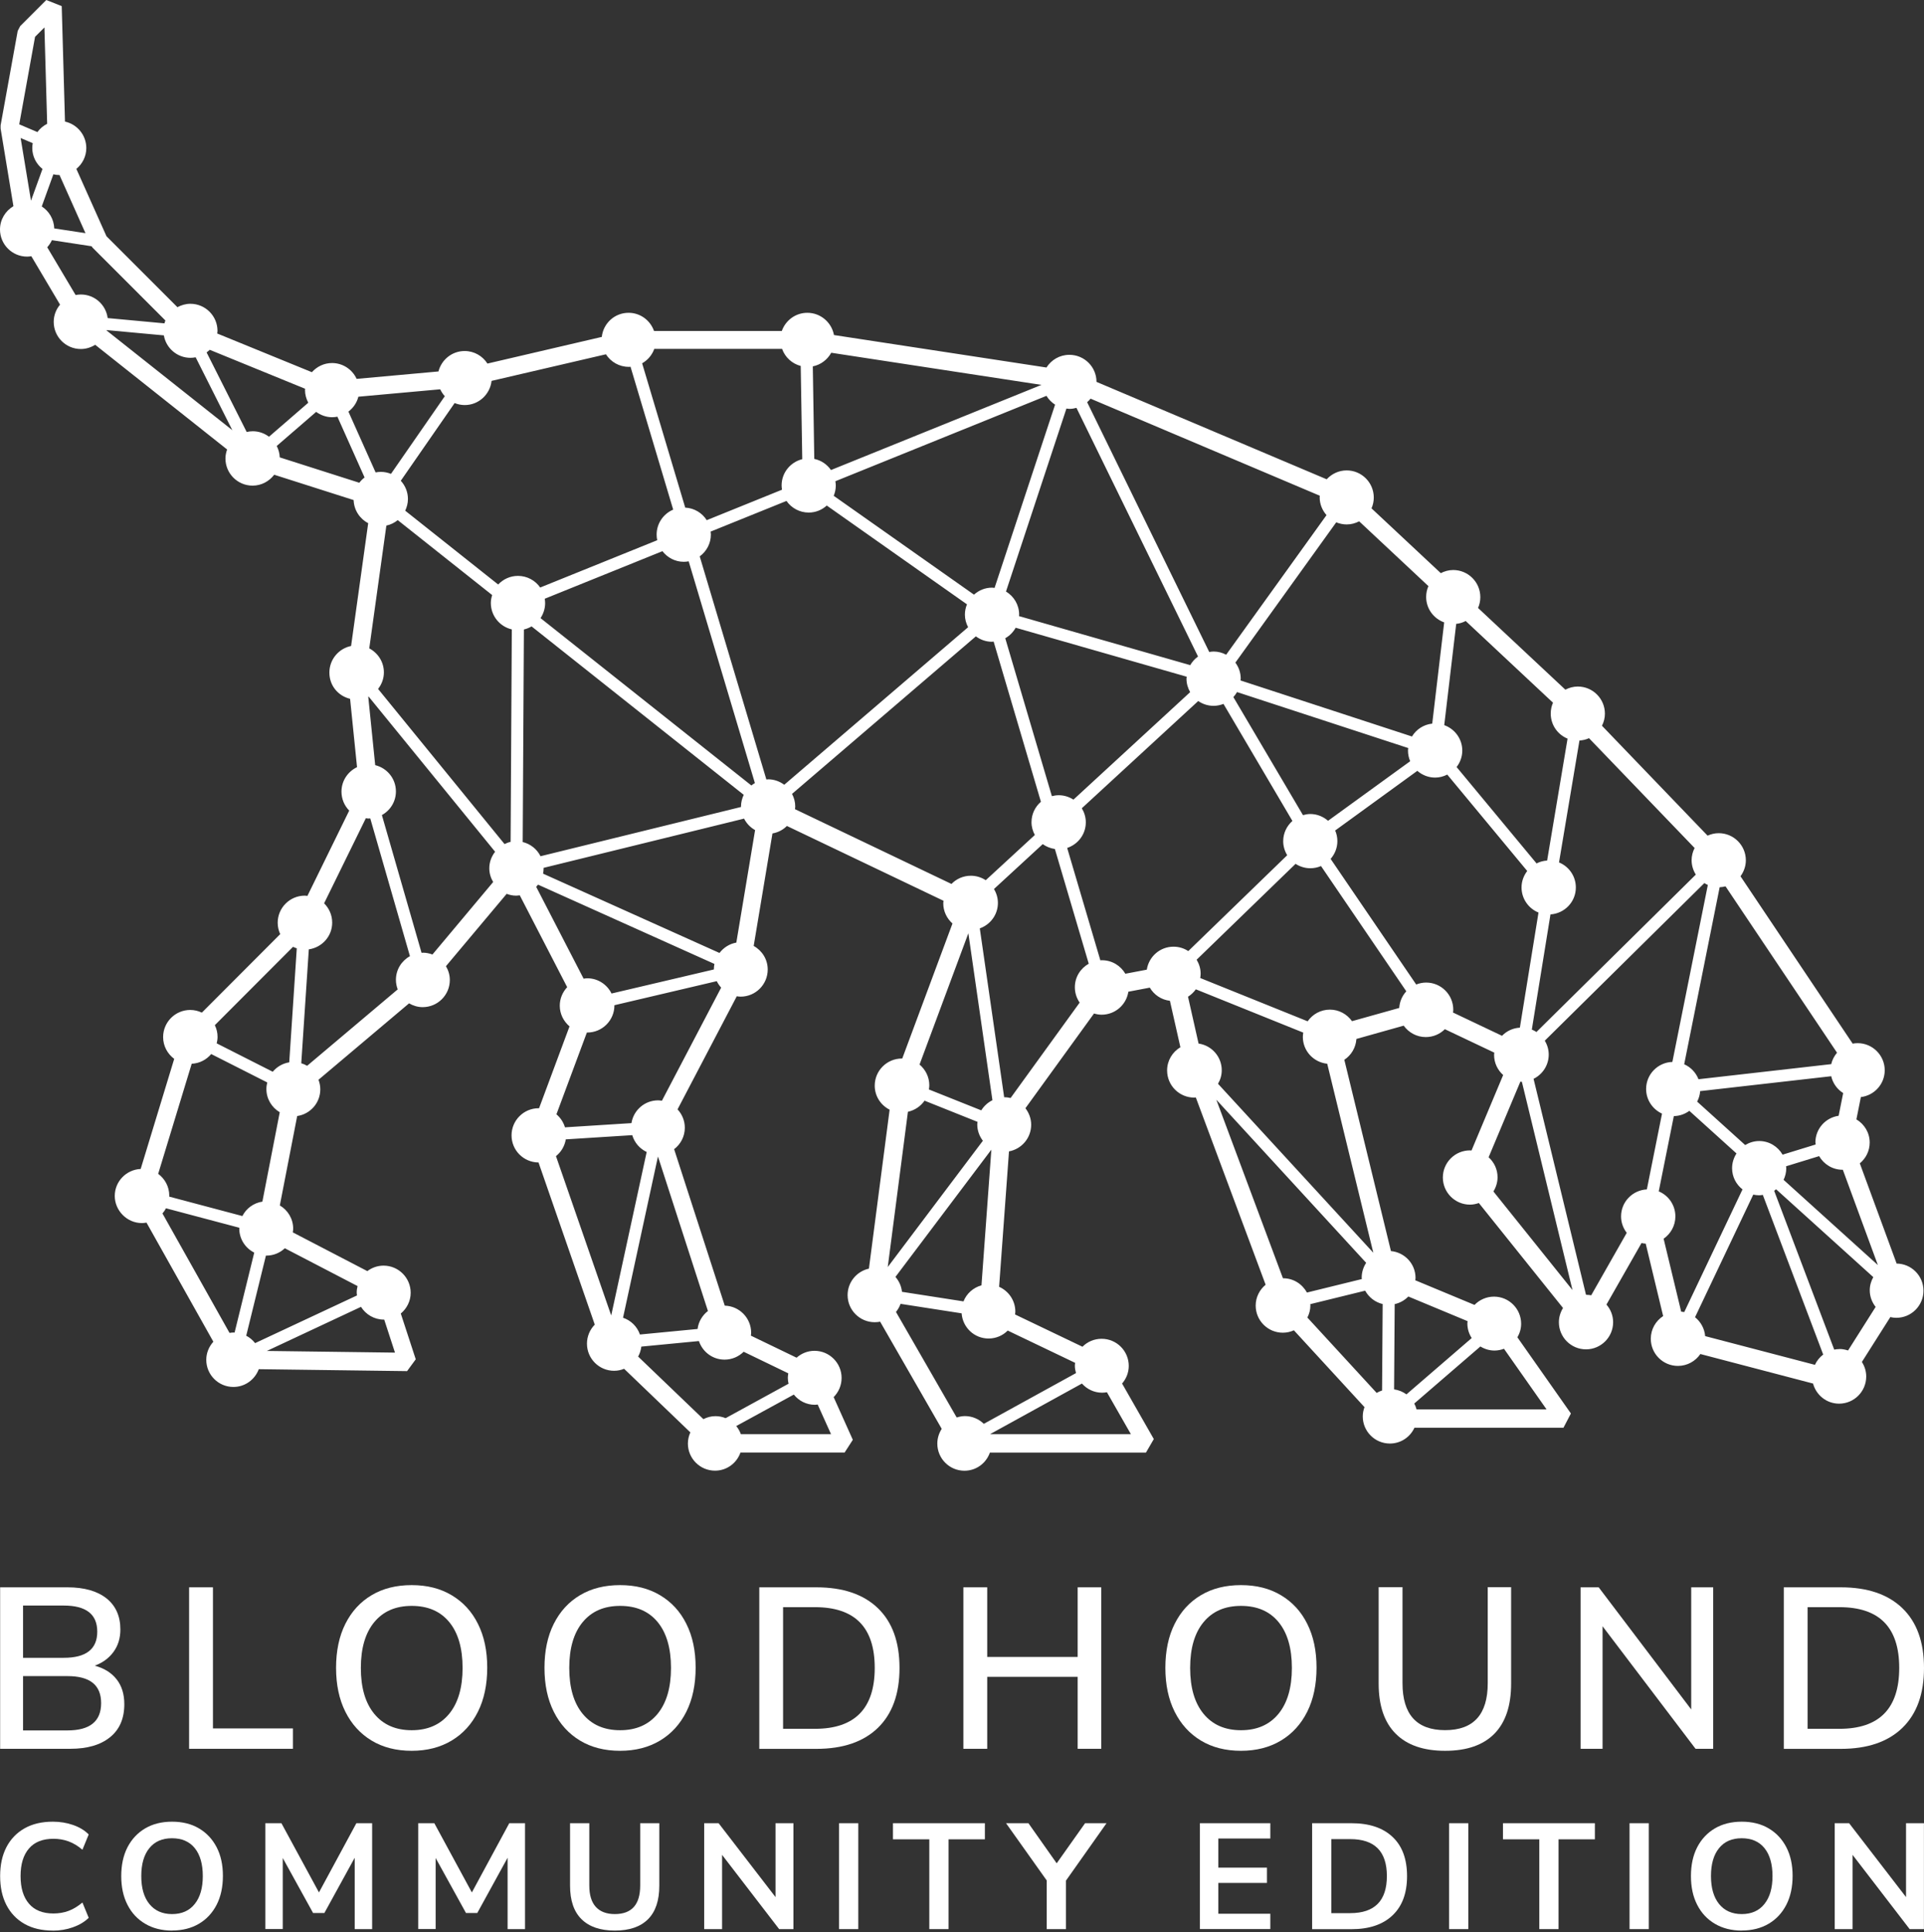 <svg width="500" height="502" viewBox="0 0 500 502" fill="none" xmlns="http://www.w3.org/2000/svg">
<rect x="0" y="0" width="500" height="502" fill="#333333" stroke="none"/>
<path d="M13.731 501.632C10.867 501.632 8.419 501.059 6.371 499.896C4.322 498.733 2.76 497.101 1.666 494.983C0.573 492.865 0.035 490.365 0.035 487.466C0.035 484.567 0.573 482.085 1.666 479.967C2.76 477.867 4.322 476.235 6.371 475.072C8.419 473.909 10.867 473.336 13.731 473.336C15.571 473.336 17.325 473.614 18.974 474.187C20.623 474.759 21.994 475.575 23.053 476.652L21.421 480.627C20.258 479.637 19.061 478.908 17.828 478.457C16.595 478.006 15.293 477.78 13.887 477.78C11.11 477.78 8.975 478.613 7.534 480.297C6.076 481.981 5.347 484.359 5.347 487.466C5.347 490.574 6.076 492.952 7.534 494.653C8.992 496.354 11.11 497.188 13.887 497.188C15.293 497.188 16.613 496.962 17.828 496.511C19.043 496.059 20.241 495.33 21.421 494.341L23.053 498.316C21.994 499.358 20.623 500.173 18.974 500.764C17.325 501.354 15.571 501.649 13.731 501.649V501.632Z" fill="white"/>
<path d="M44.717 501.632C42.061 501.632 39.735 501.041 37.756 499.878C35.76 498.715 34.215 497.066 33.139 494.948C32.045 492.83 31.507 490.331 31.507 487.466C31.507 484.602 32.045 482.085 33.139 479.967C34.232 477.867 35.76 476.235 37.739 475.072C39.718 473.909 42.044 473.336 44.717 473.336C47.391 473.336 49.734 473.909 51.696 475.072C53.675 476.235 55.202 477.867 56.296 479.967C57.39 482.068 57.928 484.567 57.928 487.414C57.928 490.261 57.39 492.813 56.296 494.931C55.202 497.049 53.675 498.698 51.696 499.861C49.717 501.024 47.391 501.614 44.717 501.614V501.632ZM44.717 497.344C47.234 497.344 49.213 496.476 50.602 494.723C52.008 492.987 52.703 490.556 52.703 487.466C52.703 484.376 52.008 481.929 50.619 480.21C49.231 478.492 47.252 477.641 44.7 477.641C42.148 477.641 40.204 478.492 38.815 480.21C37.409 481.929 36.715 484.342 36.715 487.466C36.715 490.591 37.409 492.987 38.815 494.723C40.221 496.458 42.183 497.344 44.7 497.344H44.717Z" fill="white"/>
<path d="M68.952 501.249V473.734H73.135L82.891 491.719L92.612 473.734H96.709V501.249H92.178V482.709L84.297 497.065H81.364L73.482 482.779V501.232H68.952V501.249Z" fill="white"/>
<path d="M108.687 501.249V473.734H112.87L122.626 491.719L132.347 473.734H136.444V501.249H131.913V482.709L124.032 497.065H121.098L113.217 482.779V501.232H108.687V501.249Z" fill="white"/>
<path d="M159.775 501.631C156.008 501.631 153.126 500.641 151.13 498.68C149.133 496.718 148.144 493.802 148.144 489.965V473.734H153.144V489.931C153.144 492.396 153.716 494.253 154.845 495.486C155.973 496.718 157.622 497.343 159.775 497.343C164.167 497.343 166.371 494.878 166.371 489.931V473.734H171.336V489.965C171.336 493.819 170.364 496.718 168.402 498.68C166.441 500.641 163.576 501.631 159.775 501.631Z" fill="white"/>
<path d="M183.001 501.249V473.734H186.751L201.541 492.934V473.734H206.193V501.249H202.479L187.654 481.963V501.249H183.001Z" fill="white"/>
<path d="M218.05 501.249V473.734H223.049V501.249H218.05Z" fill="white"/>
<path d="M241.503 501.249V477.918H232.06V473.734H255.946V477.918H246.502V501.249H241.503Z" fill="white"/>
<path d="M272.02 501.249V488.611L261.448 473.734H267.264L274.607 484.15L281.984 473.734H287.557L277.02 488.646V501.249H272.02Z" fill="white"/>
<path d="M311.825 501.249V473.734H330.121V477.71H316.616V485.278H329.253V489.254H316.616V497.256H330.121V501.232H311.825V501.249Z" fill="white"/>
<path d="M340.989 501.249V473.734H351.214C355.814 473.734 359.373 474.915 361.89 477.293C364.407 479.654 365.657 483.056 365.657 487.483C365.657 491.91 364.407 495.277 361.89 497.673C359.373 500.068 355.814 501.266 351.214 501.266H340.989V501.249ZM345.971 497.1H350.884C357.238 497.1 360.414 493.889 360.414 487.466C360.414 481.043 357.238 477.866 350.884 477.866H345.971V497.1Z" fill="white"/>
<path d="M376.576 501.249V473.734H381.575V501.249H376.576Z" fill="white"/>
<path d="M400.028 501.249V477.918H390.584V473.734H414.471V477.918H405.027V501.249H400.028Z" fill="white"/>
<path d="M423.48 501.249V473.734H428.48V501.249H423.48Z" fill="white"/>
<path d="M452.644 501.632C449.988 501.632 447.662 501.041 445.683 499.878C443.687 498.715 442.142 497.066 441.065 494.948C439.972 492.83 439.434 490.331 439.434 487.466C439.434 484.602 439.972 482.085 441.065 479.967C442.159 477.867 443.687 476.235 445.666 475.072C447.645 473.909 449.971 473.336 452.644 473.336C455.317 473.336 457.661 473.909 459.622 475.072C461.601 476.235 463.129 477.867 464.223 479.967C465.316 482.068 465.854 484.567 465.854 487.414C465.854 490.261 465.316 492.813 464.223 494.931C463.129 497.049 461.601 498.698 459.622 499.861C457.644 501.024 455.317 501.614 452.644 501.614V501.632ZM452.644 497.344C455.161 497.344 457.14 496.476 458.529 494.723C459.935 492.987 460.629 490.556 460.629 487.466C460.629 484.376 459.935 481.929 458.546 480.21C457.157 478.492 455.178 477.641 452.627 477.641C450.075 477.641 448.131 478.492 446.742 480.21C445.336 481.929 444.641 484.342 444.641 487.466C444.641 490.591 445.353 492.987 446.742 494.723C448.148 496.458 450.11 497.344 452.627 497.344H452.644Z" fill="white"/>
<path d="M476.791 501.249V473.734H480.541L495.331 492.934V473.734H499.983V501.249H496.268L481.443 481.963V501.249H476.791Z" fill="white"/>
<path d="M492.935 328.212C492.935 328.212 492.883 328.212 492.848 328.212L483.318 302.278C484.88 300.993 485.887 299.066 485.887 296.879C485.887 294.31 484.498 292.088 482.432 290.855L483.595 285.057C487.085 284.64 489.793 281.689 489.793 278.096C489.793 274.208 486.633 271.048 482.745 271.048C482.311 271.048 481.877 271.1 481.46 271.17L452.314 227.685C453.165 226.522 453.703 225.081 453.703 223.536C453.703 219.647 450.543 216.488 446.655 216.488C445.613 216.488 444.641 216.731 443.756 217.13L416.311 188.574C416.797 187.619 417.075 186.56 417.075 185.432C417.075 181.544 413.915 178.384 410.027 178.384C408.864 178.384 407.77 178.697 406.798 179.2L384.109 157.97C384.491 157.102 384.699 156.147 384.699 155.157C384.699 151.269 381.54 148.11 377.652 148.11C376.489 148.11 375.395 148.422 374.423 148.925L356.421 132.087C356.803 131.219 357.011 130.264 357.011 129.275C357.011 125.386 353.852 122.227 349.964 122.227C347.898 122.227 346.075 123.13 344.773 124.536L284.953 99.226C284.953 95.337 281.794 92.195 277.905 92.195C275.388 92.195 273.201 93.515 271.951 95.493L216.731 87.057C216.123 83.776 213.259 81.276 209.805 81.276C206.732 81.276 204.145 83.255 203.173 85.998H169.965C168.993 83.238 166.406 81.276 163.351 81.276C159.723 81.276 156.772 84.019 156.39 87.543L126.671 94.469C125.421 92.508 123.234 91.206 120.751 91.206C117.47 91.206 114.728 93.463 113.946 96.518L92.681 98.445C91.57 96.032 89.14 94.33 86.293 94.33C84.21 94.33 82.353 95.251 81.051 96.709L56.452 86.658C56.47 86.432 56.522 86.206 56.522 85.981C56.522 82.092 53.362 78.933 49.474 78.933C48.259 78.933 47.113 79.28 46.106 79.818L27.671 61.383L19.842 43.884C21.404 42.6 22.428 40.656 22.428 38.468C22.428 35.1 20.05 32.288 16.891 31.594L16.04 1.597L12.03 0L5.242 6.787L4.6 8.037L0.156 32.583V33.382L3.489 53.571C1.406 54.803 0 57.043 0 59.629C0 63.518 3.159 66.677 7.048 66.677C7.43 66.677 7.794 66.625 8.142 66.573L15.606 79.158C14.582 80.374 13.957 81.936 13.957 83.637C13.957 87.526 17.116 90.685 21.005 90.685C22.376 90.685 23.643 90.268 24.737 89.591L59.022 116.793C58.761 117.522 58.588 118.304 58.588 119.137C58.588 123.025 61.747 126.185 65.635 126.185C67.944 126.185 69.958 125.056 71.26 123.355L91.9 129.934C91.987 132.556 93.497 134.795 95.684 135.941L91.24 167.847C88.029 168.507 85.599 171.336 85.599 174.756C85.599 178.176 87.89 180.832 90.98 181.578L92.785 199.337C90.407 200.465 88.741 202.878 88.741 205.69C88.741 207.617 89.505 209.353 90.754 210.62L79.888 232.788C79.662 232.771 79.436 232.719 79.21 232.719C75.322 232.719 72.163 235.878 72.163 239.767C72.163 240.826 72.406 241.815 72.822 242.718L52.46 263.115C51.54 262.681 50.533 262.421 49.439 262.421C45.551 262.421 42.391 265.58 42.391 269.468C42.391 271.795 43.537 273.843 45.273 275.128L36.559 303.736C32.826 303.909 29.823 306.965 29.823 310.749C29.823 314.533 32.983 317.797 36.871 317.797C37.288 317.797 37.67 317.745 38.069 317.675L55.446 348.627C54.317 349.877 53.605 351.526 53.605 353.331C53.605 357.22 56.765 360.379 60.653 360.379C63.691 360.379 66.243 358.452 67.25 355.762L105.788 356.265L108.044 353.192L104.156 341.301C105.701 340.017 106.725 338.09 106.725 335.902C106.725 332.014 103.566 328.855 99.677 328.855C98.097 328.855 96.639 329.393 95.459 330.278L76.086 320.21C76.138 319.897 76.19 319.585 76.19 319.255C76.19 316.668 74.784 314.429 72.718 313.214L77.231 289.987C80.634 289.484 83.238 286.585 83.238 283.043C83.238 282.175 83.064 281.342 82.769 280.561L106.308 260.702C107.35 261.31 108.548 261.691 109.85 261.691C113.738 261.691 116.898 258.532 116.898 254.644C116.898 253.324 116.516 252.109 115.891 251.05L131.67 232.25C132.434 232.545 133.267 232.719 134.118 232.719C134.448 232.719 134.76 232.667 135.073 232.632L147.398 256.501C146.217 257.768 145.471 259.452 145.471 261.31C145.471 263.479 146.478 265.389 148.005 266.691L140.09 287.956C140.09 287.956 140.02 287.956 139.985 287.956C136.097 287.956 132.938 291.115 132.938 295.004C132.938 298.892 136.062 302.017 139.951 302.052L154.567 344.183C153.317 345.45 152.536 347.203 152.536 349.13C152.536 353.019 155.696 356.178 159.584 356.178C160.504 356.178 161.389 355.987 162.188 355.657L179.408 372.183C179.009 373.069 178.766 374.041 178.766 375.082C178.766 378.971 181.925 382.13 185.814 382.13C188.887 382.13 191.456 380.169 192.428 377.426H219.491L221.626 374.11L216.644 363.018C217.911 361.75 218.71 359.98 218.71 358.036C218.71 354.147 215.55 350.988 211.662 350.988C209.874 350.988 208.242 351.682 207.01 352.776L195.136 347.047C195.171 346.787 195.205 346.544 195.205 346.283C195.205 342.464 192.15 339.357 188.348 339.253L175.19 298.597C176.874 297.313 177.968 295.299 177.968 293.025C177.968 291.168 177.238 289.501 176.075 288.251L191.473 258.862C191.803 258.914 192.115 258.966 192.463 258.966C196.351 258.966 199.51 255.807 199.51 251.918C199.51 249.262 198.035 246.988 195.865 245.79L200.743 216.557C202.201 216.297 203.503 215.62 204.493 214.613L245.2 234.055C245.183 234.264 245.131 234.472 245.131 234.698C245.131 236.798 246.068 238.656 247.526 239.958L234.472 275.041C234.472 275.041 234.403 275.041 234.368 275.041C230.479 275.041 227.32 278.2 227.32 282.089C227.32 284.831 228.9 287.175 231.191 288.338L225.81 329.636C222.65 330.33 220.272 333.142 220.272 336.51C220.272 340.399 223.432 343.558 227.32 343.558C227.806 343.558 228.275 343.506 228.726 343.419L244.731 371.263C244.02 372.374 243.586 373.676 243.586 375.1C243.586 378.988 246.745 382.148 250.634 382.148C253.706 382.148 256.275 380.186 257.247 377.443H297.799L299.847 373.919L291.602 359.494C292.66 358.261 293.337 356.682 293.337 354.911C293.337 351.022 290.178 347.863 286.29 347.863C284.345 347.863 282.575 348.644 281.307 349.929L263.792 341.544C263.809 341.301 263.861 341.058 263.861 340.815C263.861 337.933 262.125 335.451 259.643 334.358L262.212 299.17C265.493 298.563 267.976 295.698 267.976 292.244C267.976 290.629 267.403 289.154 266.483 287.956L284.311 263.341C284.936 263.532 285.595 263.653 286.29 263.653C289.814 263.653 292.713 261.067 293.233 257.681L298.806 256.623C299.899 258.48 301.791 259.782 304.031 260.042L306.756 272.107C304.69 273.34 303.302 275.562 303.302 278.148C303.302 282.037 306.461 285.196 310.35 285.196C310.488 285.196 310.627 285.161 310.766 285.161L328.907 333.819C327.344 335.104 326.32 337.048 326.32 339.235C326.32 343.124 329.48 346.283 333.368 346.283C334.392 346.283 335.382 346.058 336.25 345.658L354.598 365.622C354.321 366.368 354.147 367.184 354.147 368.035C354.147 371.923 357.306 375.082 361.195 375.082C364.042 375.082 366.472 373.399 367.583 370.968H406.312L408.239 367.271L394.334 347.481C394.941 346.44 395.306 345.242 395.306 343.957C395.306 340.069 392.147 336.909 388.258 336.909C386.262 336.909 384.474 337.743 383.189 339.062L367.792 332.656C367.809 332.448 367.861 332.257 367.861 332.049C367.861 328.386 365.049 325.4 361.473 325.07L349.356 275.371C351.144 274.19 352.342 272.229 352.498 269.954L364.788 266.5C366.073 268.288 368.156 269.468 370.517 269.468C372.461 269.468 374.214 268.687 375.482 267.42L388.328 273.513C388.328 273.704 388.275 273.895 388.275 274.103C388.275 276.186 389.196 278.044 390.636 279.329L382.408 298.945C382.269 298.945 382.148 298.91 382.009 298.91C378.12 298.91 374.961 302.069 374.961 305.958C374.961 309.846 378.12 313.006 382.009 313.006C382.825 313.006 383.588 312.832 384.318 312.589L406.19 339.86C405.531 340.937 405.114 342.204 405.114 343.558C405.114 347.446 408.273 350.606 412.162 350.606C416.05 350.606 419.21 347.446 419.21 343.558C419.21 341.805 418.55 340.208 417.474 338.975L426.587 322.987C426.935 323.074 427.317 323.109 427.681 323.143L432.212 341.961C430.285 343.211 429 345.381 429 347.863C429 351.752 432.16 354.911 436.048 354.911C438.479 354.911 440.614 353.678 441.881 351.821L471.166 359.494C471.982 362.497 474.69 364.719 477.936 364.719C481.825 364.719 484.984 361.56 484.984 357.671C484.984 356.265 484.568 354.98 483.856 353.887L491.251 342.221C491.754 342.343 492.275 342.412 492.813 342.412C496.702 342.412 499.861 339.253 499.861 335.364C499.861 331.476 496.702 328.316 492.813 328.316L492.935 328.212ZM412.266 336.423C412.266 336.423 412.197 336.423 412.162 336.423L398.535 280.318C400.861 279.172 402.475 276.794 402.475 274.017C402.475 272.697 402.093 271.465 401.451 270.406L442.923 229.455C443.218 229.646 443.513 229.802 443.825 229.941L434.607 275.926C430.823 276.048 427.785 279.138 427.785 282.957C427.785 285.804 429.486 288.234 431.917 289.362L427.976 309.048C424.244 309.239 421.276 312.294 421.276 316.061C421.276 317.675 421.831 319.133 422.751 320.331L413.516 336.562C413.117 336.493 412.7 336.441 412.283 336.441L412.266 336.423ZM363.625 261.9L351.352 265.337C350.068 263.532 347.985 262.334 345.606 262.334C343.228 262.334 341.093 263.532 339.826 265.372L311.912 254.123C311.964 253.758 312.016 253.394 312.016 253.012C312.016 251.675 311.617 250.443 310.975 249.366L336.684 224.456C337.795 225.167 339.097 225.601 340.52 225.601C341.51 225.601 342.447 225.393 343.298 225.029L365.465 257.577C364.406 258.723 363.729 260.233 363.625 261.9ZM340.485 338.871L354.772 335.364C355.727 337.083 357.341 338.367 359.32 338.836L359.164 361.299C358.678 361.455 358.209 361.664 357.758 361.924L339.756 342.343C340.242 341.388 340.537 340.329 340.537 339.183C340.537 339.079 340.503 338.975 340.503 338.871H340.485ZM316.53 281.603C317.137 280.561 317.502 279.381 317.502 278.096C317.502 274.555 314.88 271.638 311.478 271.152L308.735 258.983C309.534 258.48 310.228 257.82 310.766 257.057L338.68 268.305C338.628 268.67 338.576 269.034 338.576 269.416C338.576 273.062 341.353 276.03 344.912 276.395L356.89 325.504L316.547 281.62L316.53 281.603ZM279.641 356.768L255.668 369.961C254.401 368.729 252.665 367.948 250.755 367.948C250.009 367.948 249.297 368.104 248.62 368.312L232.84 340.885C233.361 340.26 233.76 339.548 234.038 338.784L249.904 341.249C250.165 344.912 253.185 347.794 256.9 347.794C258.845 347.794 260.615 347.012 261.882 345.728L279.398 354.112C279.381 354.355 279.329 354.598 279.329 354.841C279.329 355.518 279.45 356.143 279.624 356.768H279.641ZM240.27 285.994L254.036 291.497C254.019 291.723 253.967 291.931 253.967 292.174C253.967 293.771 254.522 295.23 255.425 296.41L230.705 329.219L235.948 288.876C237.736 288.494 239.263 287.435 240.27 285.994ZM250.373 338.142L234.403 335.659C234.246 334.184 233.639 332.847 232.701 331.788L257.629 298.719L255.06 333.976C252.925 334.566 251.189 336.111 250.391 338.142H250.373ZM261.014 285.127C261.014 285.127 260.98 285.127 260.962 285.127L254.626 241.225C257.369 240.253 259.331 237.666 259.331 234.611C259.331 233.292 258.949 232.059 258.306 231L270.979 219.335C271.899 219.994 272.975 220.428 274.138 220.602L282.939 250.408C280.787 251.623 279.329 253.88 279.329 256.518C279.329 258.011 279.797 259.383 280.578 260.511L262.629 285.3C262.108 285.179 261.57 285.092 261.014 285.092V285.127ZM152.623 254.192C152.293 254.192 151.981 254.244 151.668 254.296L139.343 230.427C139.517 230.254 139.673 230.045 139.812 229.855L185.658 250.46C185.571 250.911 185.519 251.38 185.519 251.849C185.519 251.849 185.519 251.883 185.519 251.901L158.924 258.15C157.779 255.824 155.4 254.192 152.623 254.192ZM109.936 247.544C109.798 247.544 109.676 247.578 109.555 247.578L99.243 211.783C101.413 210.586 102.889 208.294 102.889 205.638C102.889 202.323 100.597 199.563 97.507 198.816L95.702 181.058C95.702 181.058 95.771 181.023 95.806 181.005L128.667 221.314C127.73 222.512 127.157 223.987 127.157 225.619C127.157 226.921 127.539 228.136 128.164 229.177L112.384 248.012C111.62 247.735 110.804 247.544 109.936 247.544ZM27.723 85.772L42.582 87.144C43.155 90.459 46.037 92.976 49.509 92.976C49.96 92.976 50.411 92.924 50.845 92.838L60.376 111.777L27.688 85.859C27.688 85.859 27.688 85.807 27.705 85.772H27.723ZM71.92 115.873L82.162 107.02C83.325 107.871 84.766 108.409 86.31 108.409C86.779 108.409 87.231 108.357 87.682 108.27L94.747 124.067C94.226 124.449 93.775 124.918 93.376 125.438L72.701 118.842C72.666 117.783 72.371 116.776 71.92 115.891V115.873ZM347.238 135.715C348.089 136.062 349.009 136.271 349.981 136.271C351.144 136.271 352.238 135.958 353.21 135.455L371.211 152.293C370.829 153.161 370.621 154.116 370.621 155.105C370.621 158.161 372.583 160.747 375.308 161.719L372.201 188.019C369.961 188.262 368.035 189.529 366.941 191.369L322.38 176.804C322.38 176.648 322.432 176.492 322.432 176.336C322.432 174.773 321.911 173.333 321.043 172.17L347.255 135.715H347.238ZM309.308 172.829L264.816 160.087C264.816 159.966 264.851 159.844 264.851 159.706C264.851 157.154 263.479 154.932 261.431 153.699L277.141 106.152C277.402 106.187 277.662 106.239 277.94 106.239C278.565 106.239 279.155 106.135 279.745 105.979L311.339 170.59C310.506 171.18 309.829 171.944 309.308 172.829ZM216.661 128.823C217.009 127.99 217.2 127.087 217.2 126.15C217.2 125.768 217.147 125.404 217.095 125.039L271.951 102.854C272.506 103.774 273.27 104.555 274.19 105.145L258.463 152.762C258.237 152.744 258.029 152.692 257.803 152.692C255.998 152.692 254.366 153.387 253.116 154.515L216.679 128.841L216.661 128.823ZM215.932 122.105C214.926 120.664 213.398 119.606 211.61 119.241L211.228 95.198C213.311 94.782 215.03 93.445 216.019 91.657L270.649 100.007L215.932 122.14V122.105ZM208.086 95.077L208.485 119.31C205.413 120.074 203.121 122.817 203.121 126.133C203.121 126.515 203.173 126.879 203.225 127.244L183.661 135.16C182.481 133.285 180.433 132.017 178.072 131.896L166.875 94.4C168.333 93.567 169.461 92.247 170.034 90.65H203.243C204.024 92.838 205.829 94.504 208.103 95.094L208.086 95.077ZM135.837 218.762L136.149 163.559C136.861 163.403 137.538 163.108 138.145 162.761L193.278 206.524C192.844 207.444 192.567 208.468 192.567 209.561C192.567 209.596 192.567 209.631 192.567 209.683L140.471 222.477C139.551 220.637 137.85 219.265 135.802 218.779L135.837 218.762ZM195.24 204.076L140.471 160.608C141.218 159.48 141.669 158.143 141.669 156.685C141.669 156.303 141.617 155.939 141.565 155.574L172.152 143.214C173.437 144.881 175.433 145.974 177.707 145.974C178.141 145.974 178.558 145.922 178.974 145.853L196.177 203.468C195.848 203.659 195.553 203.868 195.257 204.093L195.24 204.076ZM163.403 95.337C163.559 95.337 163.698 95.303 163.854 95.285L174.947 132.417C172.413 133.493 170.642 135.993 170.642 138.909C170.642 139.413 170.694 139.899 170.798 140.367L140.385 152.658C139.117 150.835 137 149.637 134.604 149.637C132.573 149.637 130.75 150.505 129.466 151.877L105.302 132.695C105.736 131.774 106.013 130.75 106.013 129.657C106.013 127.834 105.302 126.167 104.156 124.918L118.147 104.729C118.963 105.058 119.849 105.249 120.769 105.249C124.397 105.249 127.348 102.489 127.747 98.965L157.466 92.056C158.716 94.018 160.903 95.32 163.386 95.32L163.403 95.337ZM115.596 102.941L101.604 123.13C100.788 122.8 99.903 122.609 98.983 122.609C98.514 122.609 98.063 122.661 97.611 122.748L90.546 106.951C91.796 105.996 92.733 104.659 93.133 103.08L114.398 101.153C114.71 101.812 115.11 102.42 115.596 102.958V102.941ZM103.357 135.142L127.903 154.619C127.695 155.279 127.556 155.956 127.556 156.685C127.556 160.018 129.882 162.813 133.007 163.542L132.694 218.745C132.139 218.866 131.618 219.074 131.115 219.317L98.254 179.009C99.191 177.811 99.764 176.336 99.764 174.704C99.764 171.979 98.202 169.652 95.962 168.472L100.406 136.566C101.517 136.34 102.524 135.819 103.375 135.142H103.357ZM186.977 247.613L141.131 227.008C141.218 226.556 141.27 226.088 141.27 225.619C141.27 225.584 141.27 225.549 141.27 225.497L193.365 212.704C194.008 213.971 194.997 214.995 196.23 215.689L191.352 244.922C189.564 245.235 188.036 246.224 186.977 247.613ZM203.798 203.902C202.618 203.034 201.194 202.496 199.615 202.496C199.458 202.496 199.32 202.531 199.163 202.548L181.839 144.568C183.592 143.284 184.738 141.235 184.738 138.892C184.738 138.631 184.686 138.371 184.668 138.128L204.388 130.16C205.656 131.983 207.773 133.181 210.169 133.181C211.974 133.181 213.606 132.486 214.856 131.358L251.293 157.032C250.946 157.865 250.755 158.768 250.755 159.706C250.755 160.886 251.068 161.98 251.588 162.969L203.816 203.902H203.798ZM263.948 163.108L308.388 175.832C308.388 176.006 308.336 176.18 308.336 176.353C308.336 177.62 308.7 178.801 309.291 179.842L278.964 207.773C277.853 207.062 276.551 206.628 275.128 206.628C274.52 206.628 273.93 206.732 273.357 206.871L261.24 165.833C262.386 165.191 263.306 164.254 263.948 163.108ZM286.394 249.488C286.238 249.488 286.099 249.523 285.96 249.54L277.332 220.324C280.144 219.387 282.175 216.783 282.175 213.658C282.175 212.322 281.776 211.072 281.134 210.013L311.391 182.151C312.52 182.932 313.891 183.401 315.384 183.401C316.286 183.401 317.154 183.21 317.953 182.898L335.868 213.311C334.41 214.596 333.472 216.47 333.472 218.571C333.472 219.908 333.871 221.157 334.514 222.216L308.805 247.127C307.694 246.398 306.392 245.981 304.968 245.981C301.444 245.981 298.545 248.568 298.024 251.953L292.452 253.012C291.237 250.929 288.98 249.505 286.394 249.505V249.488ZM345.138 213.276C343.905 212.2 342.291 211.506 340.52 211.506C339.86 211.506 339.218 211.627 338.611 211.801L320.522 181.127C320.887 180.728 321.199 180.294 321.477 179.825L365.969 194.372C365.951 194.58 365.899 194.789 365.899 195.014C365.899 196.004 366.108 196.941 366.472 197.792L345.12 213.276H345.138ZM375.325 188.4L378.433 162.101C379.318 162.014 380.151 161.754 380.898 161.355L403.586 182.585C403.204 183.453 402.996 184.408 402.996 185.415C402.996 188.366 404.802 190.883 407.371 191.924L402.059 223.605C401.069 223.657 400.149 223.918 399.316 224.352L378.537 199.302C379.44 198.122 380.012 196.646 380.012 195.032C380.012 191.977 378.051 189.39 375.325 188.418V188.4ZM402.927 237.597C406.607 237.354 409.523 234.333 409.523 230.601C409.523 227.65 407.718 225.133 405.149 224.091L410.461 192.41C411.346 192.358 412.179 192.167 412.943 191.803L440.388 220.342C439.902 221.296 439.607 222.373 439.607 223.518C439.607 224.89 440.024 226.174 440.701 227.251L399.281 268.149C398.899 267.906 398.5 267.68 398.083 267.524L402.927 237.614V237.597ZM471.791 296.879C471.791 297.052 471.826 297.226 471.843 297.382L463.25 300.021C462.035 297.92 459.778 296.48 457.175 296.48C455.838 296.48 454.605 296.879 453.529 297.521L441.048 286.238C441.482 285.404 441.759 284.502 441.829 283.512L475.888 279.641C476.305 281.481 477.45 283.043 478.995 284.016L477.815 289.918C474.395 290.404 471.774 293.32 471.774 296.861L471.791 296.879ZM475.888 276.499L441.395 280.422C440.718 278.686 439.381 277.28 437.68 276.534L446.898 230.532C447.436 230.514 447.939 230.427 448.425 230.306L477.398 273.531C476.686 274.381 476.148 275.371 475.888 276.499ZM431.066 309.568L434.989 290.004C436.5 289.97 437.888 289.466 439.017 288.633L451.272 299.708C450.561 300.819 450.127 302.121 450.127 303.545C450.127 305.784 451.186 307.763 452.835 309.048L437.697 340.919C437.437 340.867 437.177 340.85 436.899 340.815L432.333 321.859C434.173 320.592 435.389 318.474 435.389 316.061C435.389 313.144 433.618 310.627 431.084 309.568H431.066ZM440.492 342.273L455.63 310.402C456.116 310.506 456.636 310.575 457.157 310.575C457.487 310.575 457.799 310.523 458.112 310.471L473.805 351.96C472.885 352.654 472.138 353.574 471.652 354.633L443.131 347.169C442.957 345.172 441.968 343.436 440.492 342.256V342.273ZM478.058 350.536C477.589 350.536 477.12 350.588 476.669 350.675L461.063 309.412C461.237 309.291 461.393 309.152 461.566 309.013L486.824 331.84C486.251 332.865 485.904 334.01 485.904 335.26C485.904 336.909 486.494 338.385 487.432 339.583L480.262 350.901C479.568 350.675 478.839 350.519 478.075 350.519L478.058 350.536ZM488.022 328.716L463.511 306.565C463.945 305.645 464.205 304.638 464.205 303.545C464.205 303.371 464.17 303.198 464.153 303.041L472.746 300.403C473.961 302.503 476.218 303.944 478.822 303.944C478.856 303.944 478.874 303.944 478.908 303.944L488.022 328.733V328.716ZM344.721 133.858L318.647 170.121C317.675 169.6 316.564 169.288 315.384 169.288C315.002 169.288 314.62 169.34 314.255 169.409L282.523 104.503C282.852 104.225 283.148 103.913 283.408 103.583L342.985 128.806C342.985 128.945 342.95 129.084 342.95 129.223C342.95 131.011 343.645 132.625 344.738 133.858H344.721ZM79.297 101.014C79.297 101.118 79.263 101.222 79.263 101.344C79.263 102.541 79.592 103.652 80.113 104.642L69.906 113.478C68.725 112.592 67.285 112.054 65.688 112.054C65.15 112.054 64.611 112.124 64.108 112.245L53.692 91.57C53.97 91.362 54.248 91.136 54.508 90.893L79.297 101.014ZM42.982 83.255C42.877 83.498 42.825 83.759 42.739 84.019L27.983 82.648C27.532 79.193 24.598 76.52 21.022 76.52C20.553 76.52 20.102 76.572 19.651 76.659L12.273 64.247C12.759 63.709 13.176 63.084 13.488 62.407L23.8 63.986L24.06 64.351L42.964 83.255H42.982ZM11.04 43.902L8.055 52.147L5.364 35.864L8.506 37.201C8.437 37.6 8.385 37.999 8.385 38.434C8.385 40.656 9.426 42.617 11.04 43.902ZM22.22 60.584L14.096 59.352C14.009 56.956 12.742 54.855 10.85 53.64L13.87 45.29C14.373 45.412 14.894 45.481 15.432 45.481C15.432 45.481 15.45 45.481 15.467 45.481L22.22 60.601V60.584ZM9.131 9.548L11.544 7.135L12.256 32.167C11.249 32.67 10.381 33.417 9.721 34.319L4.999 32.306L9.114 9.548H9.131ZM95.042 212.599C95.303 212.634 95.563 212.686 95.841 212.686C95.98 212.686 96.101 212.651 96.223 212.651L106.534 248.446C104.364 249.644 102.889 251.936 102.889 254.592C102.889 255.459 103.062 256.293 103.357 257.074L79.818 276.933C79.349 276.655 78.829 276.43 78.29 276.273L80.252 246.676C83.672 246.19 86.328 243.291 86.328 239.732C86.328 237.77 85.529 236 84.227 234.715L95.059 212.634L95.042 212.599ZM92.785 336.597L66.295 348.991C65.67 348.193 64.889 347.533 63.986 347.064L69.107 326.251C69.107 326.251 69.177 326.251 69.229 326.251C71.086 326.251 72.77 325.522 74.02 324.341L92.924 334.167C92.785 334.705 92.699 335.26 92.699 335.85C92.699 336.111 92.751 336.354 92.768 336.597H92.785ZM43.155 313.96C52.425 316.425 58.379 318.005 62.198 319.012C62.198 319.081 62.181 319.133 62.181 319.203C62.181 321.963 63.778 324.324 66.07 325.47L60.966 346.249C60.966 346.249 60.81 346.231 60.723 346.231C60.358 346.231 59.994 346.283 59.647 346.335L42.218 315.297C42.582 314.88 42.877 314.446 43.138 313.96H43.155ZM62.997 315.974C57.928 314.637 50.672 312.71 43.971 310.922C43.971 310.836 43.989 310.749 43.989 310.662C43.989 308.336 42.843 306.288 41.107 305.003L49.821 276.395C51.87 276.308 53.658 275.336 54.89 273.878L69.455 281.255C69.316 281.811 69.229 282.366 69.229 282.957C69.229 285.543 70.635 287.782 72.701 288.998L68.187 312.224C65.913 312.572 64.004 313.978 62.997 315.957V315.974ZM77.127 246.381L75.166 276.03C73.447 276.308 71.954 277.193 70.878 278.478L56.314 271.1C56.452 270.545 56.539 269.989 56.539 269.399C56.539 268.305 56.279 267.299 55.828 266.378L76.155 246.016C76.468 246.172 76.78 246.294 77.11 246.398L77.127 246.381ZM102.646 351.456L69.35 351.022L93.81 339.565C95.059 341.544 97.247 342.881 99.764 342.881C99.799 342.881 99.816 342.881 99.851 342.881L102.646 351.456ZM152.519 268.288C152.519 268.288 152.588 268.288 152.623 268.288C156.511 268.288 159.671 265.129 159.671 261.24C159.671 261.24 159.671 261.205 159.671 261.188L186.265 254.939C186.578 255.564 186.96 256.119 187.411 256.623L172.013 286.012C171.684 285.96 171.371 285.908 171.024 285.908C167.517 285.908 164.636 288.477 164.097 291.827L146.825 292.921C146.426 291.584 145.645 290.421 144.603 289.536L152.519 268.271V268.288ZM204.909 359.546L188.574 368.486C187.758 368.156 186.873 367.965 185.935 367.965C184.79 367.965 183.731 368.26 182.793 368.746L165.833 352.481C166.267 351.699 166.545 350.831 166.667 349.894L181.63 348.453C182.568 351.248 185.172 353.279 188.296 353.279C190.223 353.279 191.977 352.498 193.261 351.231L204.857 356.838C204.805 357.202 204.736 357.584 204.736 357.966C204.736 358.504 204.805 359.025 204.927 359.546H204.909ZM147.033 296.046L164.306 294.952C164.879 296.896 166.25 298.476 168.055 299.326L158.838 341.805L144.481 300.403C145.818 299.344 146.738 297.816 147.033 296.063V296.046ZM181.301 345.311L166.302 346.752C165.59 344.686 163.976 343.089 161.91 342.395L170.989 300.49L183.974 340.642C182.533 341.753 181.526 343.402 181.283 345.311H181.301ZM192.532 372.652C192.254 371.871 191.838 371.159 191.334 370.534L206.298 362.358C207.583 363.972 209.544 365.014 211.766 365.014C212.009 365.014 212.252 364.962 212.495 364.945L215.967 372.652H192.532ZM206.593 210.273C206.61 210.03 206.662 209.787 206.662 209.544C206.662 208.364 206.35 207.27 205.829 206.281L253.602 165.347C254.782 166.215 256.206 166.753 257.786 166.753C257.942 166.753 258.081 166.719 258.22 166.701L270.51 208.329C269.017 209.614 268.062 211.506 268.062 213.641C268.062 214.839 268.392 215.967 268.93 216.957L256.171 228.709C255.06 227.98 253.724 227.546 252.3 227.546C250.321 227.546 248.533 228.362 247.266 229.681L206.61 210.256L206.593 210.273ZM251.658 242.527L257.907 285.873C256.709 286.463 255.703 287.383 255.008 288.512L241.398 283.078C241.451 282.714 241.503 282.366 241.503 281.984C241.503 279.815 240.496 277.905 238.968 276.603L251.64 242.527H251.658ZM257.369 372.652C257.369 372.652 257.369 372.617 257.369 372.6L281.169 359.494C282.453 360.935 284.311 361.872 286.411 361.872C286.845 361.872 287.262 361.82 287.661 361.75L293.893 372.652H257.386H257.369ZM316.13 285.786L355.032 328.125C354.303 329.236 353.869 330.556 353.869 331.979C353.869 332.101 353.904 332.222 353.904 332.344L339.635 335.85C338.437 333.646 336.146 332.135 333.455 332.135C333.455 332.135 333.42 332.135 333.403 332.135L316.113 285.804L316.13 285.786ZM368.121 366.194C367.982 365.656 367.792 365.17 367.531 364.684L384.717 349.859C385.793 350.519 387.043 350.918 388.38 350.918C389.248 350.918 390.081 350.745 390.845 350.45L401.903 366.194H368.104H368.121ZM381.384 343.28C381.384 343.488 381.332 343.679 381.332 343.87C381.332 345.276 381.748 346.578 382.46 347.672L365.5 362.306C364.58 361.629 363.486 361.178 362.289 361.004L362.445 338.854C363.816 338.558 365.049 337.847 365.986 336.875L381.384 343.28ZM377.6 263.098C377.634 262.855 377.669 262.612 377.669 262.351C377.669 258.463 374.51 255.303 370.621 255.303C369.701 255.303 368.833 255.494 368.035 255.807L345.797 223.171C346.874 221.939 347.551 220.324 347.551 218.554C347.551 217.564 347.342 216.627 346.978 215.793L368.33 200.292C369.562 201.368 371.177 202.045 372.947 202.045C374.093 202.045 375.152 201.75 376.107 201.264L396.886 226.313C395.983 227.494 395.41 228.969 395.41 230.584C395.41 233.535 397.233 236.069 399.819 237.111L394.976 267.021C393.153 267.125 391.522 267.906 390.341 269.139L377.582 263.08L377.6 263.098ZM395.08 281.047C395.202 281.047 395.306 281.082 395.427 281.082C395.445 281.082 395.48 281.082 395.497 281.082L408.655 335.208L388.102 309.586C388.762 308.509 389.178 307.242 389.178 305.888C389.178 303.823 388.275 301.982 386.852 300.698L395.098 281.064L395.08 281.047Z" fill="white"/>
<path d="M0.035 454.397V412.439H17.533C21.89 412.439 25.275 413.412 27.688 415.321C30.084 417.248 31.281 419.939 31.281 423.393C31.281 425.65 30.691 427.594 29.493 429.226C28.296 430.858 26.681 432.038 24.615 432.802C27.028 433.444 28.921 434.607 30.275 436.308C31.629 438.01 32.306 440.18 32.306 442.801C32.306 446.533 31.073 449.397 28.591 451.394C26.108 453.407 22.671 454.397 18.262 454.397H0.052H0.035ZM5.989 430.754H16.578C22.376 430.754 25.275 428.497 25.275 423.966C25.275 419.435 22.376 417.179 16.578 417.179H5.989V430.754ZM5.989 449.623H17.533C23.366 449.623 26.282 447.262 26.282 442.54C26.282 437.819 23.366 435.51 17.533 435.51H5.989V449.623Z" fill="white"/>
<path d="M49.144 454.397V412.439H55.341V449.102H76.12V454.397H49.161H49.144Z" fill="white"/>
<path d="M106.986 454.918C102.976 454.918 99.504 454.033 96.57 452.262C93.636 450.492 91.362 447.992 89.748 444.763C88.133 441.534 87.335 437.733 87.335 433.358C87.335 428.983 88.133 425.147 89.748 421.936C91.362 418.724 93.619 416.242 96.57 414.488C99.504 412.735 102.976 411.867 106.986 411.867C110.996 411.867 114.415 412.735 117.367 414.488C120.318 416.242 122.609 418.707 124.206 421.936C125.821 425.147 126.619 428.931 126.619 433.306C126.619 437.68 125.821 441.534 124.206 444.763C122.592 447.992 120.318 450.492 117.367 452.262C114.415 454.033 110.944 454.918 106.986 454.918ZM106.986 449.572C111.152 449.572 114.398 448.148 116.724 445.319C119.05 442.489 120.213 438.496 120.213 433.393C120.213 428.289 119.068 424.296 116.759 421.484C114.45 418.672 111.204 417.266 107.003 417.266C102.802 417.266 99.591 418.672 97.264 421.484C94.938 424.296 93.775 428.272 93.775 433.393C93.775 438.514 94.938 442.489 97.264 445.319C99.591 448.148 102.837 449.572 107.003 449.572H106.986Z" fill="white"/>
<path d="M161.147 454.918C157.137 454.918 153.665 454.033 150.731 452.262C147.798 450.492 145.523 447.992 143.909 444.763C142.295 441.534 141.496 437.733 141.496 433.358C141.496 428.983 142.295 425.147 143.909 421.936C145.523 418.724 147.78 416.242 150.731 414.488C153.665 412.735 157.137 411.867 161.147 411.867C165.157 411.867 168.577 412.735 171.528 414.488C174.479 416.242 176.77 418.707 178.367 421.936C179.982 425.147 180.78 428.931 180.78 433.306C180.78 437.68 179.982 441.534 178.367 444.763C176.753 447.992 174.479 450.492 171.528 452.262C168.577 454.033 165.105 454.918 161.147 454.918ZM161.147 449.572C165.313 449.572 168.559 448.148 170.885 445.319C173.212 442.489 174.375 438.496 174.375 433.393C174.375 428.289 173.229 424.296 170.92 421.484C168.611 418.672 165.365 417.266 161.164 417.266C156.963 417.266 153.752 418.672 151.426 421.484C149.099 424.296 147.936 428.272 147.936 433.393C147.936 438.514 149.099 442.489 151.426 445.319C153.752 448.148 156.998 449.572 161.164 449.572H161.147Z" fill="white"/>
<path d="M197.323 454.397V412.439H212.148C219.057 412.439 224.386 414.245 228.136 417.856C231.886 421.466 233.76 426.639 233.76 433.392C233.76 440.145 231.886 445.318 228.136 448.963C224.386 452.592 219.057 454.414 212.148 454.414H197.323V454.397ZM203.503 449.206H211.784C222.147 449.206 227.32 443.929 227.32 433.375C227.32 422.82 222.147 417.595 211.784 417.595H203.503V449.206Z" fill="white"/>
<path d="M250.356 454.397V412.439H256.554V430.528H280.058V412.439H286.186V454.397H280.058V435.701H256.554V454.397H250.356Z" fill="white"/>
<path d="M322.501 454.918C318.491 454.918 315.019 454.033 312.085 452.262C309.152 450.492 306.877 447.992 305.263 444.763C303.649 441.534 302.85 437.733 302.85 433.358C302.85 428.983 303.649 425.147 305.263 421.936C306.877 418.724 309.134 416.242 312.085 414.488C315.019 412.735 318.491 411.867 322.501 411.867C326.511 411.867 329.931 412.735 332.882 414.488C335.833 416.242 338.124 418.707 339.721 421.936C341.336 425.147 342.134 428.931 342.134 433.306C342.134 437.68 341.336 441.534 339.721 444.763C338.107 447.992 335.833 450.492 332.882 452.262C329.931 454.033 326.459 454.918 322.501 454.918ZM322.501 449.572C326.667 449.572 329.913 448.148 332.239 445.319C334.566 442.489 335.729 438.496 335.729 433.393C335.729 428.289 334.583 424.296 332.274 421.484C329.965 418.672 326.719 417.266 322.518 417.266C318.317 417.266 315.106 418.672 312.78 421.484C310.453 424.296 309.29 428.272 309.29 433.393C309.29 438.514 310.453 442.489 312.78 445.319C315.106 448.148 318.352 449.572 322.518 449.572H322.501Z" fill="white"/>
<path d="M375.534 454.919C369.944 454.919 365.657 453.444 362.705 450.475C359.754 447.524 358.279 443.184 358.279 437.473V412.406H364.476V437.352C364.476 445.493 368.174 449.555 375.551 449.555C382.929 449.555 386.627 445.493 386.627 437.352V412.406H392.702V437.473C392.702 443.184 391.262 447.524 388.363 450.475C385.464 453.426 381.193 454.919 375.569 454.919H375.534Z" fill="white"/>
<path d="M410.756 454.397V412.439H415.46L439.503 444.172V412.439H445.214V454.397H440.631L416.467 422.56V454.397H410.756Z" fill="white"/>
<path d="M463.563 454.397V412.439H478.388C485.297 412.439 490.626 414.245 494.376 417.856C498.125 421.466 500 426.639 500 433.392C500 440.145 498.125 445.318 494.376 448.963C490.626 452.592 485.297 454.414 478.388 454.414H463.563V454.397ZM469.743 449.206H478.023C488.387 449.206 493.56 443.929 493.56 433.375C493.56 422.82 488.387 417.595 478.023 417.595H469.743V449.206Z" fill="white"/>
</svg>
